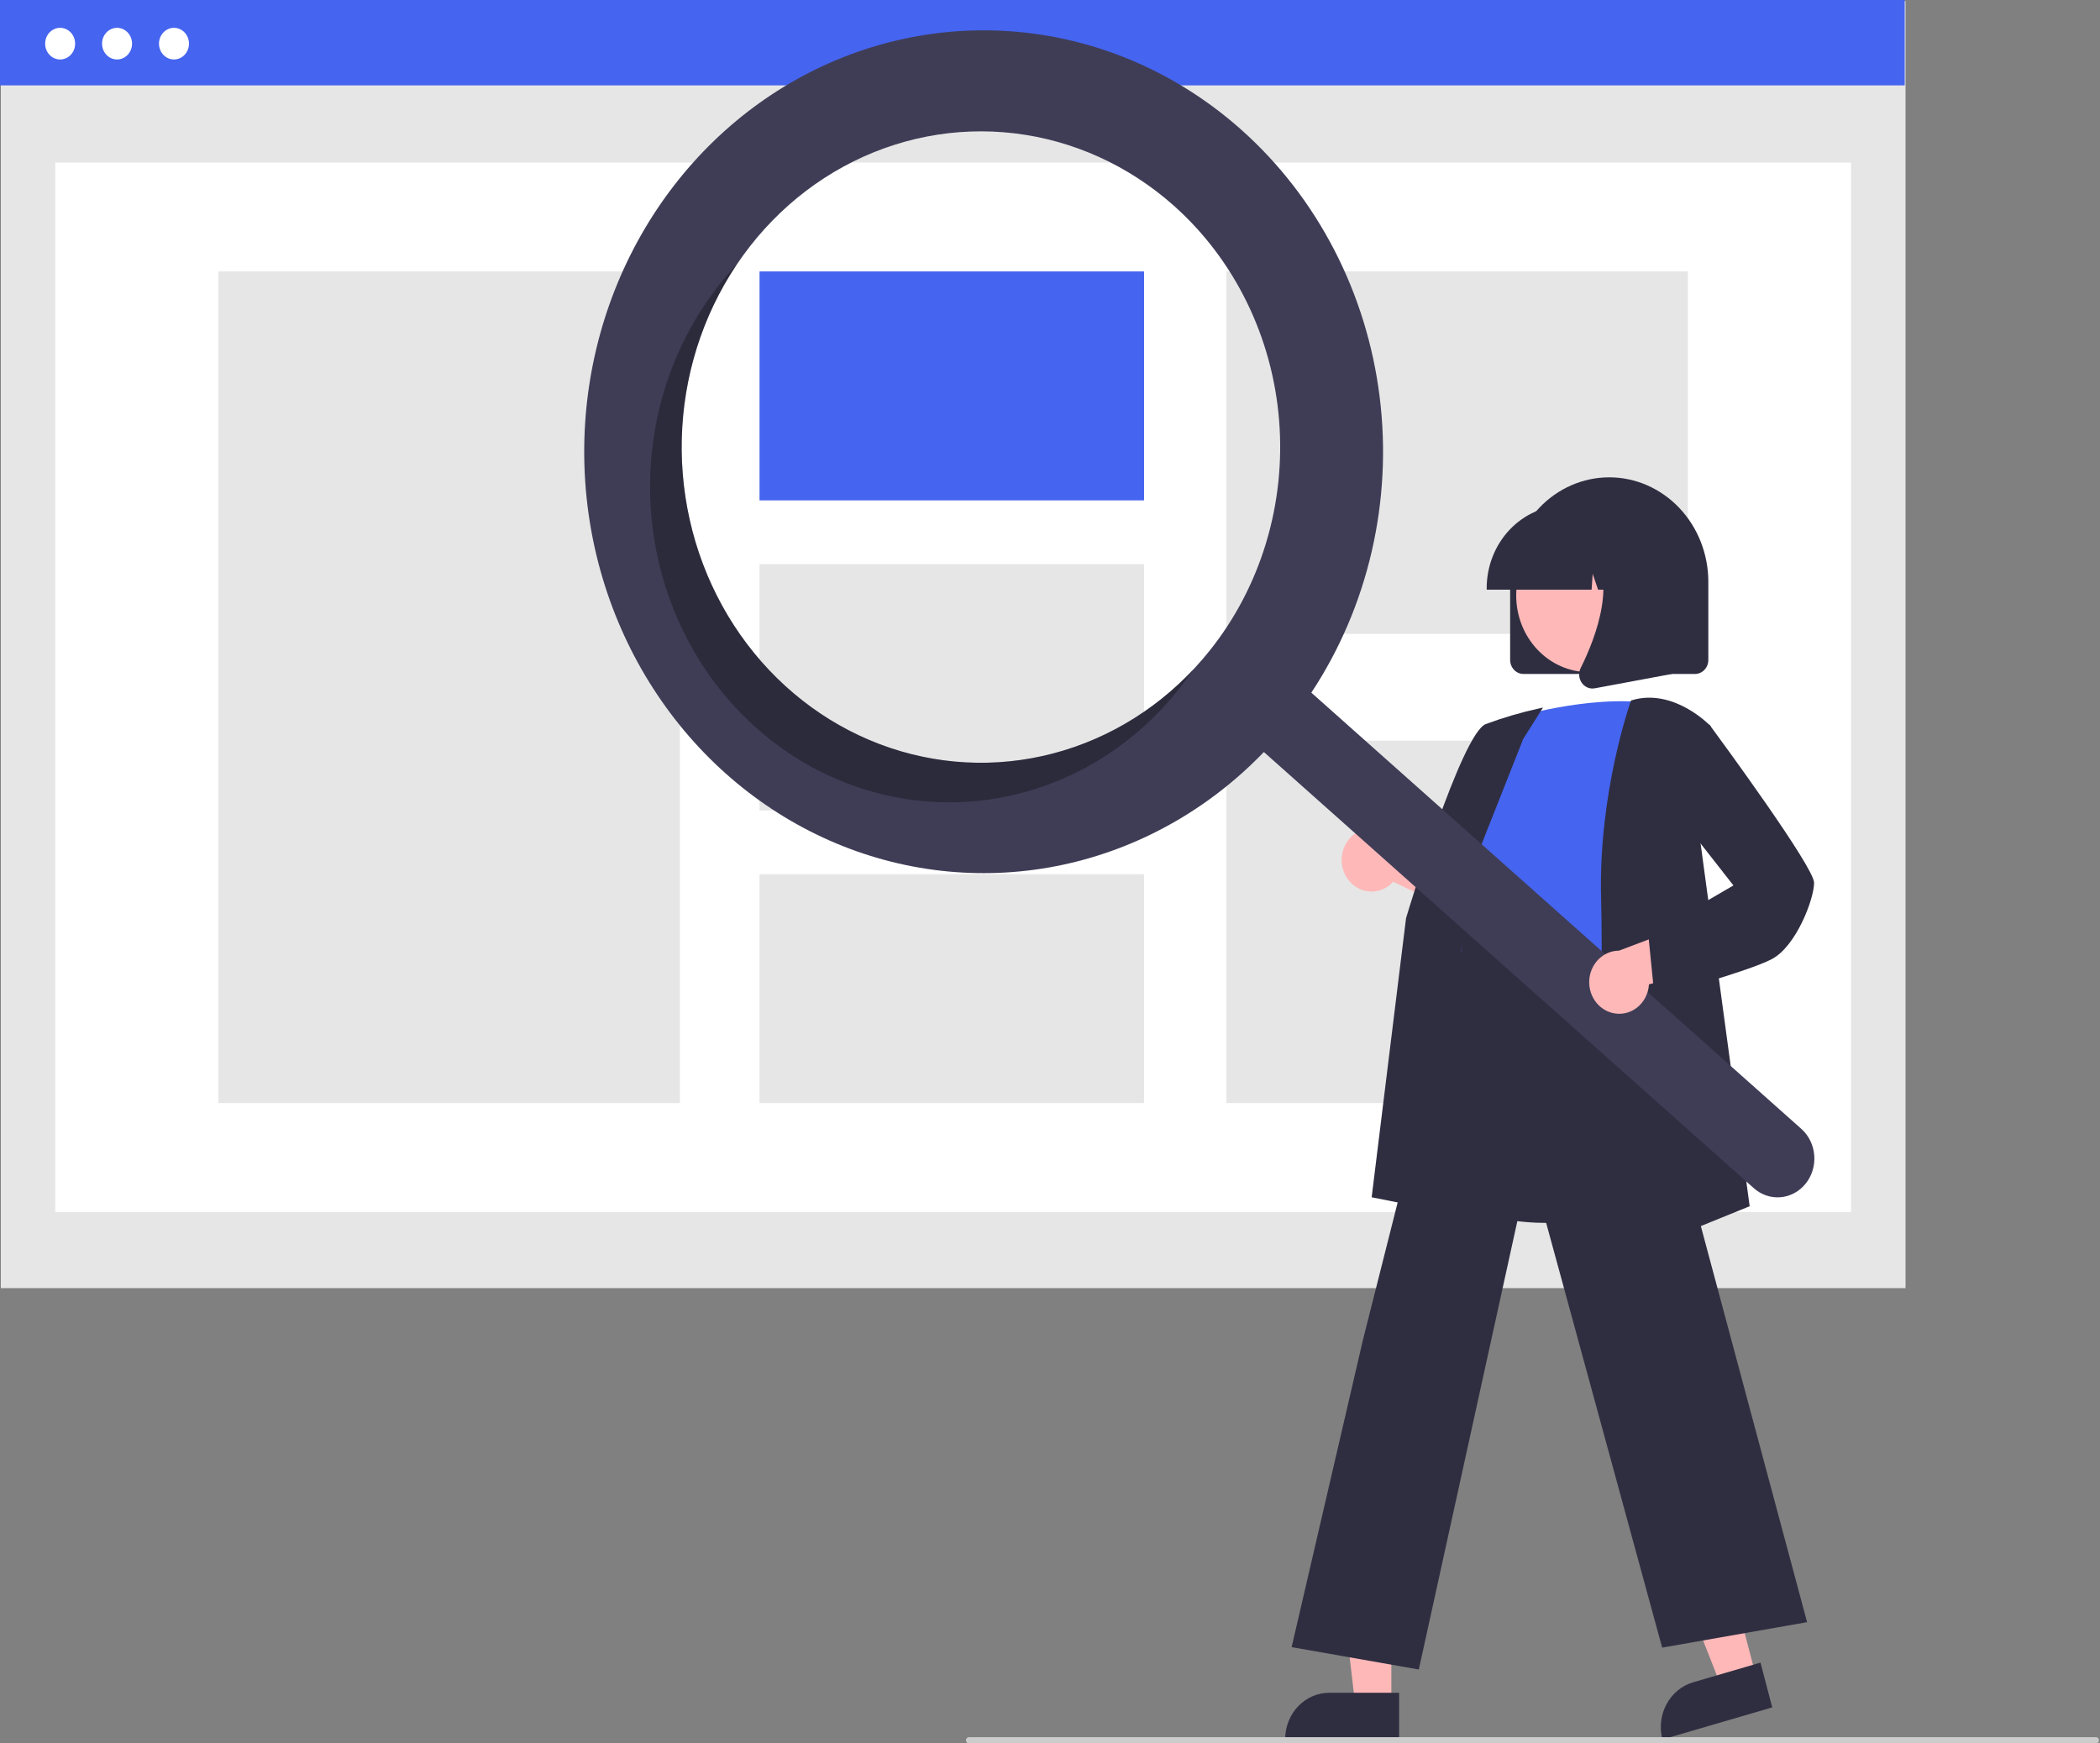 
<svg width="265" height="220" viewBox="0 0 265 220" fill="none" xmlns="http://www.w3.org/2000/svg">
<rect x="0" y="0" width="265" height="220" fill="#808080" stroke="none"/>
<g clip-path="url(#clip0_777_1293)">
<path d="M240.46 0.145H0.103V162.55H240.46V0.145Z" fill="#E6E6E6"/>
<path d="M233.586 20.514H6.975V152.942H233.586V20.514Z" fill="white"/>
<path d="M240.357 0H0V10.773H240.357V0Z" fill="#4564EF"/>
<path d="M7.588 7.505C8.634 7.505 9.481 6.611 9.481 5.508C9.481 4.406 8.634 3.512 7.588 3.512C6.543 3.512 5.696 4.406 5.696 5.508C5.696 6.611 6.543 7.505 7.588 7.505Z" fill="white"/>
<path d="M14.771 7.505C15.817 7.505 16.664 6.611 16.664 5.508C16.664 4.406 15.817 3.512 14.771 3.512C13.726 3.512 12.879 4.406 12.879 5.508C12.879 6.611 13.726 7.505 14.771 7.505Z" fill="white"/>
<path d="M21.956 7.505C23.001 7.505 23.848 6.611 23.848 5.508C23.848 4.406 23.001 3.512 21.956 3.512C20.91 3.512 20.063 4.406 20.063 5.508C20.063 6.611 20.91 7.505 21.956 7.505Z" fill="white"/>
<path d="M85.795 34.254H27.566V139.201H85.795V34.254Z" fill="#E6E6E6"/>
<path d="M144.369 34.254H95.846V63.142H144.369V34.254Z" fill="#4564EF"/>
<path d="M144.369 71.186H95.846V102.267H144.369V71.186Z" fill="#E6E6E6"/>
<path d="M144.369 110.312H95.846V139.2H144.369V110.312Z" fill="#E6E6E6"/>
<path d="M212.996 34.254H154.768V79.989H212.996V34.254Z" fill="#E6E6E6"/>
<path d="M212.996 93.465H154.768V139.2H212.996V93.465Z" fill="#E6E6E6"/>
<path d="M190.565 83.274V73.428C190.565 69.929 191.883 66.573 194.228 64.099C196.573 61.624 199.754 60.234 203.071 60.234C206.387 60.234 209.568 61.624 211.914 64.099C214.259 66.573 215.576 69.929 215.576 73.428V83.274C215.576 83.744 215.399 84.195 215.084 84.527C214.769 84.859 214.342 85.046 213.897 85.047H192.245C191.799 85.046 191.372 84.859 191.058 84.527C190.743 84.195 190.565 83.744 190.565 83.274Z" fill="#2F2E41"/>
<path d="M221.562 211.412L217.151 212.7L210.343 195.364L216.853 193.463L221.562 211.412Z" fill="#FFB8B8"/>
<path d="M213.651 212.29L222.158 209.806L223.64 215.457L209.778 219.504C209.583 218.762 209.529 217.987 209.618 217.223C209.707 216.459 209.939 215.72 210.298 215.051C210.658 214.381 211.139 213.792 211.715 213.318C212.29 212.845 212.948 212.495 213.651 212.29Z" fill="#2F2E41"/>
<path d="M175.576 214.991H171L168.822 196.367H175.577L175.576 214.991Z" fill="#FFB8B8"/>
<path d="M167.731 213.611H176.557V219.474H162.173C162.173 218.705 162.317 217.942 162.596 217.231C162.876 216.519 163.285 215.873 163.801 215.329C164.317 214.784 164.93 214.352 165.604 214.058C166.278 213.763 167.001 213.611 167.731 213.611Z" fill="#2F2E41"/>
<path d="M170.057 110.906C170.384 111.371 170.803 111.755 171.286 112.031C171.769 112.307 172.303 112.467 172.85 112.502C173.398 112.536 173.947 112.444 174.457 112.23C174.967 112.017 175.427 111.688 175.803 111.267L187.969 117.04L186.863 109.821L175.479 105.445C174.767 104.824 173.864 104.501 172.94 104.536C172.017 104.571 171.138 104.962 170.469 105.635C169.801 106.308 169.39 107.216 169.314 108.188C169.238 109.159 169.503 110.127 170.057 110.906H170.057Z" fill="#FFB8B8"/>
<path d="M195.335 154.323C191.513 154.323 187.556 153.722 184.23 151.936C182.464 151.006 180.9 149.702 179.634 148.105C178.368 146.508 177.428 144.653 176.873 142.655C175.14 136.866 177.325 131.178 179.438 125.678C180.747 122.27 181.984 119.051 182.305 115.878L182.417 114.751C182.917 109.691 183.348 105.321 185.738 103.682C186.977 102.832 188.643 102.784 190.83 103.534L211.379 110.576L210.623 151.729L210.499 151.773C210.391 151.811 203.147 154.323 195.335 154.323Z" fill="#2F2E41"/>
<path d="M190.471 90.723C190.471 90.723 200.55 87.572 208.39 88.753C208.39 88.753 203.91 114.747 205.403 123.412C206.897 132.076 179.459 126.76 185.058 118.489L186.925 108.643C186.925 108.643 183.192 104.704 186.551 99.978L190.471 90.723Z" fill="#4564EF"/>
<path d="M185.514 153.542L173.091 151.085L177.428 115.872C177.72 114.889 184.438 92.579 187.489 91.372C189.705 90.549 191.971 89.885 194.271 89.384L194.713 89.291L192.222 93.233L182.305 118.303L185.514 153.542Z" fill="#2F2E41"/>
<path d="M179.041 210.676L162.991 207.853L171.998 169.05L185.401 115.984L185.533 116.927C185.544 116.997 186.796 123.929 205.374 120.853L205.538 120.826L205.583 120.994L228.038 204.701L209.75 207.917L193.069 146.845L179.041 210.676Z" fill="#2F2E41"/>
<path d="M201.287 160.133L201.297 159.835C201.308 159.504 202.413 126.605 202.044 113.374C201.674 100.098 205.748 88.601 205.789 88.486L205.822 88.394L205.912 88.366C211.183 86.778 215.756 91.519 215.801 91.567L215.866 91.635L214.364 104.701L220.791 152.216L201.287 160.133Z" fill="#2F2E41"/>
<path d="M200.5 84.817C205.564 84.817 209.669 80.486 209.669 75.144C209.669 69.802 205.564 65.471 200.5 65.471C195.436 65.471 191.331 69.802 191.331 75.144C191.331 80.486 195.436 84.817 200.5 84.817Z" fill="#FFB8B8"/>
<path d="M187.606 74.216C187.609 71.449 188.652 68.796 190.507 66.84C192.361 64.883 194.876 63.782 197.499 63.779H199.365C201.988 63.782 204.502 64.883 206.357 66.84C208.212 68.796 209.255 71.449 209.258 74.216V74.413H205.313L203.968 70.439L203.699 74.413H201.66L200.981 72.408L200.845 74.413H187.606V74.216Z" fill="#2F2E41"/>
<path d="M199.598 86.154C199.413 85.889 199.302 85.575 199.279 85.247C199.256 84.919 199.321 84.591 199.467 84.3C201.445 80.331 204.214 72.996 200.538 68.473L200.274 68.148H210.946V85.052L201.251 86.857C201.153 86.875 201.053 86.885 200.954 86.885C200.689 86.885 200.428 86.818 200.193 86.691C199.957 86.564 199.753 86.38 199.598 86.154Z" fill="#2F2E41"/>
<path d="M156.631 16.364C149.163 9.716 140.025 5.501 130.329 4.232C120.632 2.964 110.795 4.696 102.014 9.218C93.234 13.74 85.888 20.858 80.872 29.704C75.856 38.55 73.384 48.744 73.759 59.045C74.134 69.346 77.339 79.31 82.983 87.725C88.628 96.139 96.469 102.641 105.552 106.44C114.635 110.239 124.569 111.17 134.145 109.121C143.721 107.072 152.526 102.13 159.489 94.898L221.315 149.937C222.256 150.776 223.474 151.186 224.701 151.078C225.929 150.969 227.065 150.351 227.861 149.359C228.656 148.366 229.045 147.081 228.942 145.786C228.839 144.491 228.253 143.292 227.312 142.453L227.306 142.447L165.479 87.407C172.662 76.532 175.736 63.219 174.099 50.077C172.462 36.935 166.233 24.912 156.631 16.364ZM152.645 82.108C147.829 88.13 141.428 92.51 134.252 94.694C127.076 96.878 119.447 96.768 112.33 94.378C105.213 91.988 98.928 87.425 94.269 81.266C89.61 75.108 86.787 67.63 86.156 59.778C85.526 51.926 87.116 44.054 90.727 37.156C94.337 30.258 99.805 24.645 106.44 21.025C113.074 17.406 120.576 15.944 127.999 16.823C135.421 17.702 142.429 20.884 148.137 25.966H148.137C151.927 29.34 155.05 33.468 157.328 38.116C159.606 42.763 160.994 47.838 161.412 53.051C161.831 58.265 161.272 63.514 159.768 68.499C158.264 73.485 155.843 78.109 152.645 82.108Z" fill="#3F3D56"/>
<path opacity="0.3" d="M99.432 86.863C92.188 80.414 87.507 71.326 86.32 61.404C85.133 51.481 87.526 41.451 93.024 33.305C92.302 34.072 91.604 34.875 90.93 35.715C87.732 39.714 85.312 44.338 83.807 49.323C82.303 54.309 81.745 59.558 82.163 64.771C82.582 69.984 83.97 75.059 86.247 79.707C88.525 84.354 91.648 88.483 95.438 91.857C99.228 95.231 103.611 97.784 108.337 99.371C113.062 100.958 118.037 101.548 122.979 101.106C127.92 100.664 132.731 99.2 137.136 96.797C141.541 94.394 145.454 91.099 148.652 87.101C149.325 86.26 149.958 85.399 150.552 84.517C143.865 91.606 134.896 95.782 125.426 96.216C115.956 96.651 106.677 93.312 99.432 86.863Z" fill="black"/>
<path d="M203.444 127.818C203.977 127.955 204.532 127.968 205.07 127.854C205.608 127.741 206.116 127.505 206.559 127.162C207.001 126.819 207.366 126.378 207.629 125.87C207.893 125.361 208.047 124.799 208.082 124.221L220.936 120.457L215.711 115.65L204.305 119.962C203.381 119.965 202.49 120.325 201.801 120.975C201.112 121.624 200.673 122.518 200.567 123.486C200.461 124.454 200.695 125.43 201.225 126.229C201.755 127.027 202.545 127.592 203.444 127.818Z" fill="#FFB8B8"/>
<path d="M208.787 125.824L208.004 117.984L218.742 111.734L211.741 102.794L212.883 92.751L215.728 91.465L215.816 91.585C217.158 93.404 228.921 109.418 228.921 111.398C228.921 113.431 226.671 119.402 223.592 121.027C220.622 122.593 209.47 125.638 208.996 125.767L208.787 125.824Z" fill="#2F2E41"/>
<path d="M264.5 220.001H122.27C122.171 220.001 122.076 219.959 122.006 219.885C121.936 219.811 121.897 219.711 121.897 219.607C121.897 219.502 121.936 219.402 122.006 219.328C122.076 219.254 122.171 219.213 122.27 219.213H264.5C264.599 219.213 264.694 219.254 264.764 219.328C264.834 219.402 264.873 219.502 264.873 219.607C264.873 219.711 264.834 219.811 264.764 219.885C264.694 219.959 264.599 220.001 264.5 220.001Z" fill="#CCCCCC"/>
</g>
<defs>
<clipPath id="clip0_777_1293">
<rect width="264.873" height="220" fill="white"/>
</clipPath>
</defs>
</svg>